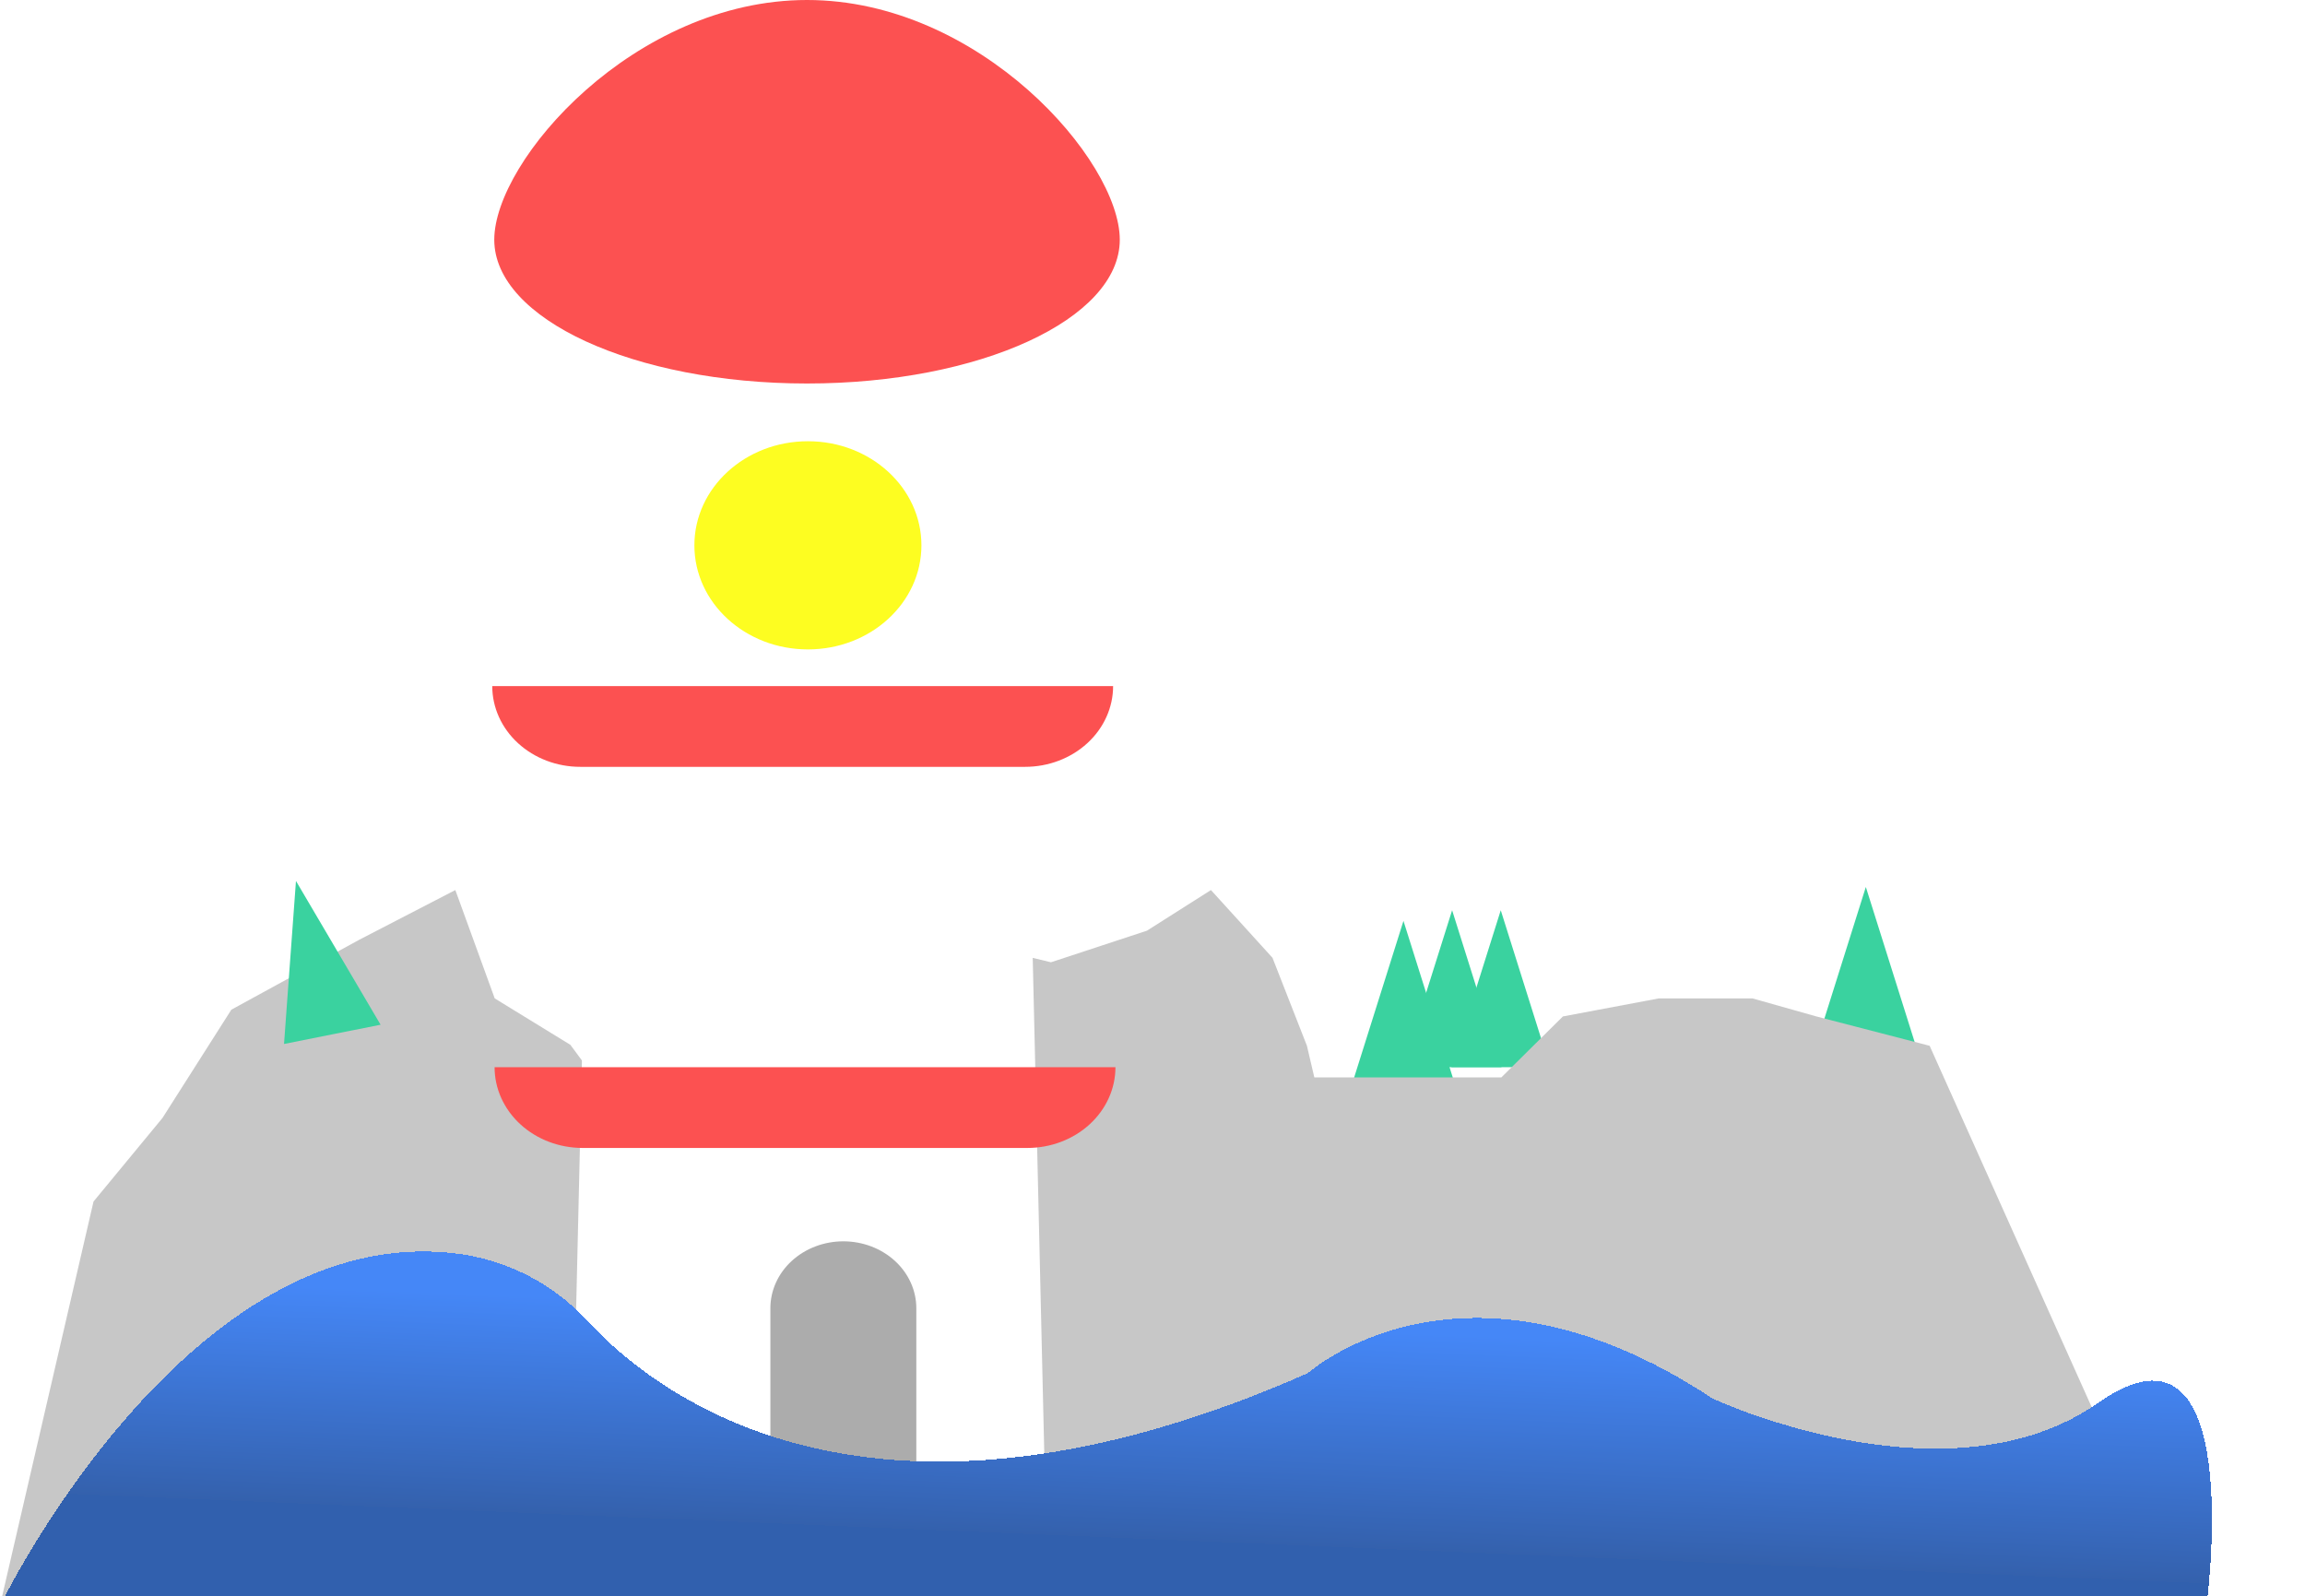 <svg width="956" height="662" viewBox="0 0 956 662" fill="none" xmlns="http://www.w3.org/2000/svg">
<g id="undraw_Lighthouse_frb8 1" clip-path="url(#clip0)">
<g id="grass">
<path id="Vector" d="M582.087 381.931L592.336 414.478L602.585 447.025H582.087H561.589L571.838 414.478L582.087 381.931Z" fill="#3AD29F"/>
<path id="Vector_2" d="M602.268 377.522L612.507 410.069L622.756 442.625H602.268H581.771L592.02 410.069L602.268 377.522Z" fill="#3AD29F"/>
<path id="Vector_3" d="M622.44 377.522L632.689 410.069L642.938 442.625H622.44H601.942L612.191 410.069L622.44 377.522Z" fill="#3AD29F"/>
</g>
<path id="Vector_4" d="M773.857 367.871L784.106 400.418L794.354 432.974H773.857H753.359L763.608 400.418L773.857 367.871Z" fill="#3AD29F"/>
<g id="Vector_5" filter="url(#filter0_d)">
<path d="M0 661.878L38.791 494.324L67.374 459.689L95.956 414.759L149.038 385.741L188.85 365.147L205.183 410.078L236.563 429.342L256.224 455.945L286.848 446.585L325.639 417.567L355.242 410.078L397.096 385.741L435.886 395.101L475.698 381.997L502.239 365.147L527.759 393.229L542.051 429.736L545.113 442.84H581.862H622.695L648.215 417.567L688.027 410.078H726.818L753.359 417.567L800.316 429.736L904.439 661.878H0Z" fill="#C7C7C7"/>
</g>
<g id="body" filter="url(#filter1_d)">
<path d="M433.845 629.968H236.828L248.356 135.729H422.307L433.845 629.968Z" fill="white"/>
</g>
<path id="Vector_6" d="M205.132 442.625H462.632C462.632 451.505 458.785 460.022 451.937 466.301C445.089 472.58 435.801 476.108 426.117 476.108H241.646C231.962 476.108 222.675 472.58 215.827 466.301C208.979 460.022 205.132 451.505 205.132 442.625Z" fill="#FC5151"/>
<path id="Vector_7" d="M204.162 284.562H461.662C461.662 293.442 457.815 301.959 450.967 308.238C444.119 314.517 434.832 318.045 425.147 318.045H240.677C230.992 318.045 221.705 314.517 214.857 308.238C208.009 301.959 204.162 293.442 204.162 284.562V284.562Z" fill="#FC5151"/>
<g id="Vector_8" filter="url(#filter2_i)">
<path d="M335.08 265.342C361.081 265.342 382.16 246.014 382.16 222.171C382.16 198.328 361.081 179 335.08 179C309.078 179 288 198.328 288 222.171C288 246.014 309.078 265.342 335.08 265.342Z" fill="#FDFD21"/>
</g>
<path id="door" d="M380.048 618.801H319.514V542.587C319.514 535.226 322.703 528.167 328.379 522.962C334.055 517.757 341.754 514.833 349.781 514.833V514.833C357.807 514.835 365.504 517.76 371.18 522.965C376.856 528.169 380.045 535.227 380.048 542.587V618.801Z" fill="#ACACAC"/>
<path id="roof" d="M464.429 99.419C464.429 132.359 406.355 159.055 334.715 159.055C263.074 159.055 205 132.359 205 99.419C205 66.479 263.074 0 334.715 0C406.355 0 464.429 66.488 464.429 99.419Z" fill="#FC5151"/>
<path id="Vector_9" d="M122.753 365.372L140.3 395.186L157.848 424.999L137.83 428.987L117.802 432.984L120.272 399.173L122.753 365.372Z" fill="#3AD29F"/>
<g id="water" style="mix-blend-mode:darken" filter="url(#filter3_d)">
<path d="M915.133 662H0C0 662 59.083 539.896 148.64 518.29C161.55 515.11 175.03 514.252 188.309 515.764C209.91 518.234 229.449 528.422 243.328 543.512C272.683 575.427 362.583 644.971 542.454 565.5C542.454 565.5 606.844 507.599 710.26 576.024C716.667 578.889 723.241 581.44 729.954 583.667C761.683 594.451 825.15 609.477 870.271 577.776C932.702 533.912 915.133 662 915.133 662Z" fill="url(#paint0_linear)" style="mix-blend-mode:darken" shape-rendering="crispEdges"/>
</g>
</g>
<defs>
<filter id="filter0_d" x="-4" y="365.147" width="912.439" height="304.731" filterUnits="userSpaceOnUse" color-interpolation-filters="sRGB">
<feFlood flood-opacity="0" result="BackgroundImageFix"/>
<feColorMatrix in="SourceAlpha" type="matrix" values="0 0 0 0 0 0 0 0 0 0 0 0 0 0 0 0 0 0 127 0" result="hardAlpha"/>
<feOffset dy="4"/>
<feGaussianBlur stdDeviation="2"/>
<feComposite in2="hardAlpha" operator="out"/>
<feColorMatrix type="matrix" values="0 0 0 0 0 0 0 0 0 0 0 0 0 0 0 0 0 0 0.25 0"/>
<feBlend mode="normal" in2="BackgroundImageFix" result="effect1_dropShadow"/>
<feBlend mode="normal" in="SourceGraphic" in2="effect1_dropShadow" result="shape"/>
</filter>
<filter id="filter1_d" x="232.828" y="135.729" width="205.017" height="502.239" filterUnits="userSpaceOnUse" color-interpolation-filters="sRGB">
<feFlood flood-opacity="0" result="BackgroundImageFix"/>
<feColorMatrix in="SourceAlpha" type="matrix" values="0 0 0 0 0 0 0 0 0 0 0 0 0 0 0 0 0 0 127 0" result="hardAlpha"/>
<feOffset dy="4"/>
<feGaussianBlur stdDeviation="2"/>
<feComposite in2="hardAlpha" operator="out"/>
<feColorMatrix type="matrix" values="0 0 0 0 0 0 0 0 0 0 0 0 0 0 0 0 0 0 0.25 0"/>
<feBlend mode="normal" in2="BackgroundImageFix" result="effect1_dropShadow"/>
<feBlend mode="normal" in="SourceGraphic" in2="effect1_dropShadow" result="shape"/>
</filter>
<filter id="filter2_i" x="288" y="179" width="94.16" height="90.342" filterUnits="userSpaceOnUse" color-interpolation-filters="sRGB">
<feFlood flood-opacity="0" result="BackgroundImageFix"/>
<feBlend mode="normal" in="SourceGraphic" in2="BackgroundImageFix" result="shape"/>
<feColorMatrix in="SourceAlpha" type="matrix" values="0 0 0 0 0 0 0 0 0 0 0 0 0 0 0 0 0 0 127 0" result="hardAlpha"/>
<feOffset dy="4"/>
<feGaussianBlur stdDeviation="2"/>
<feComposite in2="hardAlpha" operator="arithmetic" k2="-1" k3="1"/>
<feColorMatrix type="matrix" values="0 0 0 0 0 0 0 0 0 0 0 0 0 0 0 0 0 0 0.25 0"/>
<feBlend mode="normal" in2="shape" result="effect1_innerShadow"/>
</filter>
<filter id="filter3_d" x="-4" y="515.039" width="925.411" height="154.961" filterUnits="userSpaceOnUse" color-interpolation-filters="sRGB">
<feFlood flood-opacity="0" result="BackgroundImageFix"/>
<feColorMatrix in="SourceAlpha" type="matrix" values="0 0 0 0 0 0 0 0 0 0 0 0 0 0 0 0 0 0 127 0" result="hardAlpha"/>
<feOffset dy="4"/>
<feGaussianBlur stdDeviation="2"/>
<feComposite in2="hardAlpha" operator="out"/>
<feColorMatrix type="matrix" values="0 0 0 0 0 0 0 0 0 0 0 0 0 0 0 0 0 0 0.25 0"/>
<feBlend mode="normal" in2="BackgroundImageFix" result="effect1_dropShadow"/>
<feBlend mode="normal" in="SourceGraphic" in2="effect1_dropShadow" result="shape"/>
</filter>
<linearGradient id="paint0_linear" x1="380.971" y1="540.157" x2="377.198" y2="630.141" gradientUnits="userSpaceOnUse">
<stop stop-color="#4587F7"/>
<stop offset="1" stop-color="#3461AD"/>
<stop offset="1" stop-color="#3160AE"/>
</linearGradient>
<clipPath id="clip0">
<rect width="956" height="662" fill="white"/>
</clipPath>
</defs>
</svg>
